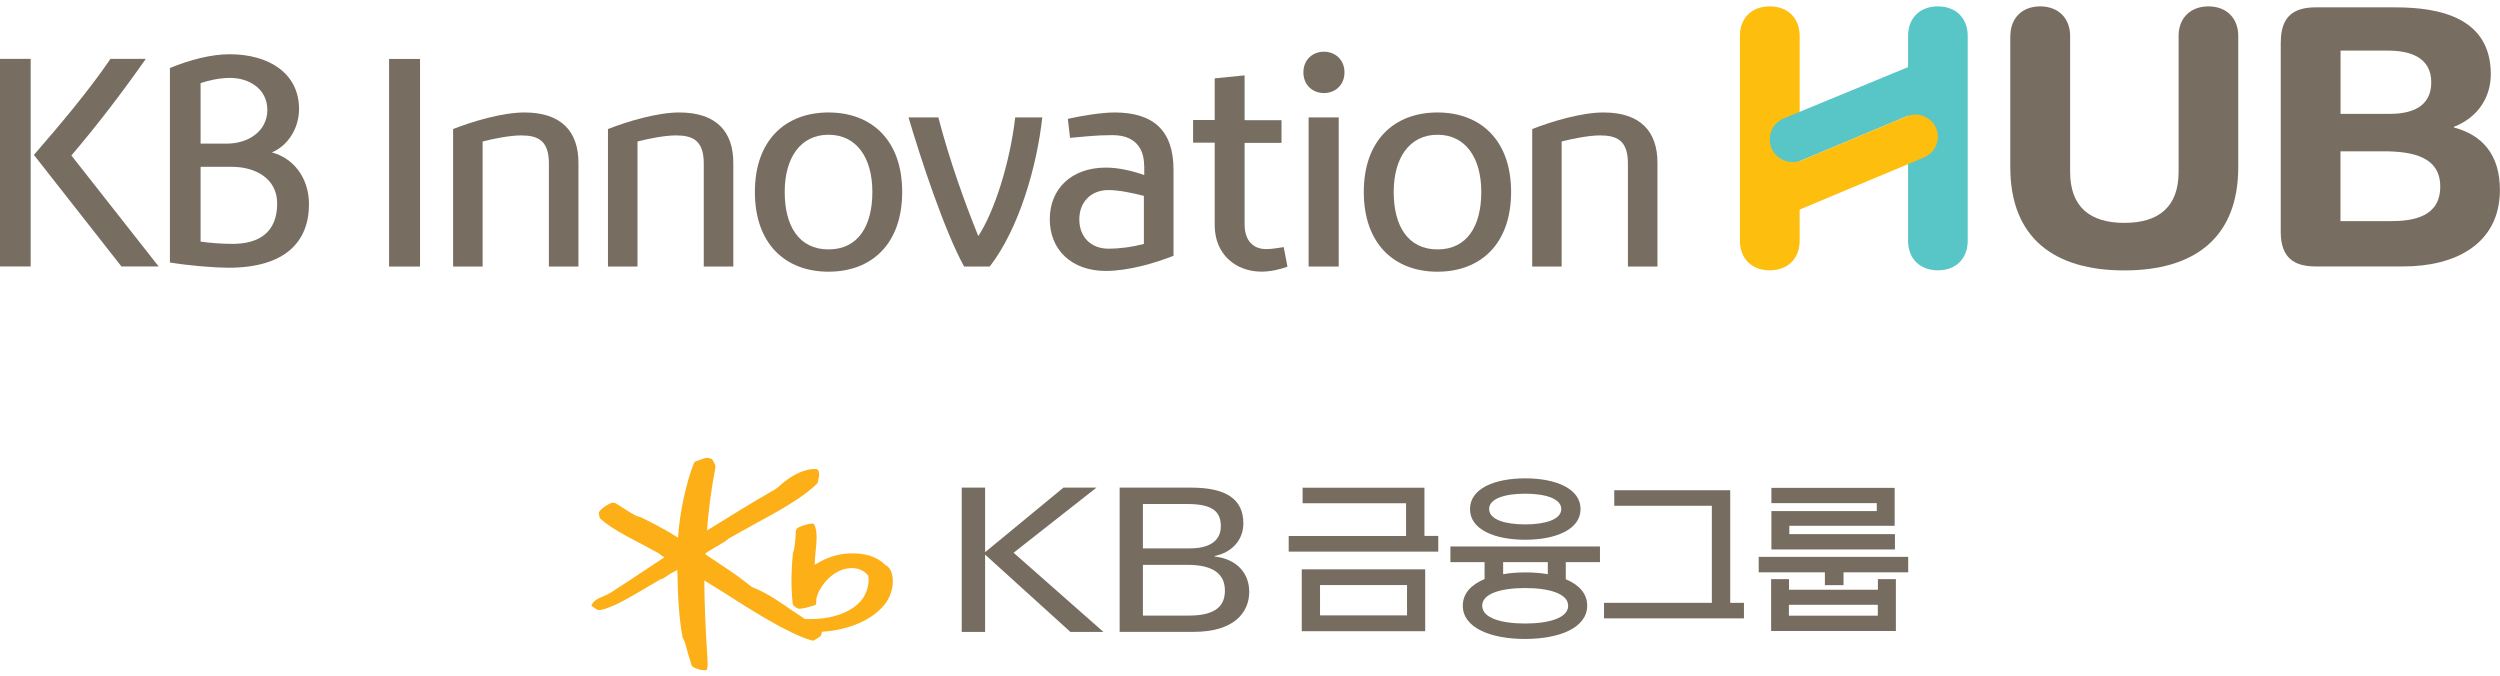 <svg width="170" height="46" viewBox="0 0 170 46" fill="none" xmlns="http://www.w3.org/2000/svg">
<g clip-path="url(#clip0_1028_694)">
<path d="M60.396 38.541L60.216 38.427C59.611 37.828 58.768 37.574 57.647 37.638C56.708 37.695 55.967 38.064 55.401 38.401C55.401 38.395 55.401 38.382 55.401 38.376C55.401 38.083 55.433 37.771 55.465 37.466C55.497 37.154 55.529 36.842 55.529 36.543C55.529 36.244 55.497 35.951 55.388 35.703C55.362 35.639 55.304 35.601 55.227 35.601C54.924 35.607 54.332 35.811 54.191 35.938L54.113 36.11C54.113 36.441 54.036 37.364 53.959 37.478L53.92 37.593C53.791 38.917 53.791 40.075 53.907 41.075C53.92 41.176 54.113 41.323 54.268 41.38C54.435 41.437 54.95 41.304 55.246 41.196L55.356 41.176C55.452 41.164 55.504 41.087 55.504 40.986L55.51 40.699C55.723 39.84 56.592 38.809 57.615 38.656C58.195 38.567 58.652 38.713 59.012 39.102C59.064 39.172 59.167 39.789 58.787 40.502C58.504 41.03 57.931 41.476 57.184 41.749C56.476 42.017 55.697 42.125 54.731 42.093C54.693 42.068 53.83 41.488 53.83 41.488C53.064 40.96 52.118 40.298 51.255 39.974C51.107 39.916 50.837 39.693 50.669 39.56L50.579 39.49C50.083 39.095 49.137 38.471 48.384 37.975C48.384 37.975 48.043 37.746 47.978 37.701C47.978 37.676 47.978 37.618 47.978 37.618C47.998 37.593 48.474 37.313 48.474 37.313C49.144 36.925 49.446 36.74 49.517 36.638C49.504 36.651 49.607 36.587 49.607 36.587L51.261 35.664C52.852 34.805 54.648 33.825 55.587 32.858L55.633 32.711L55.652 32.578C55.716 32.374 55.716 32.215 55.665 32.03C55.652 31.979 55.6 31.916 55.536 31.903C54.796 31.833 53.849 32.266 52.98 33.068C52.787 33.246 52.62 33.335 52.446 33.431L52.311 33.507C51.358 34.041 49.208 35.365 48.081 36.072C48.152 34.875 48.377 33.176 48.654 31.756L48.622 31.585L48.506 31.368L48.416 31.215H48.39C48.165 31.095 47.985 31.139 47.85 31.177L47.624 31.26L47.322 31.368C47.264 31.381 47.219 31.419 47.2 31.47C46.665 32.756 46.215 34.869 46.105 36.556C45.03 35.881 44.039 35.397 43.549 35.162H43.537L43.479 35.143C43.305 35.123 43.092 34.99 42.886 34.869C42.867 34.856 42.474 34.608 42.474 34.608L41.85 34.213L41.683 34.175C41.412 34.22 40.897 34.563 40.749 34.799C40.73 34.831 40.723 34.862 40.723 34.901C40.723 34.952 40.736 34.996 40.749 35.047L40.775 35.174L40.807 35.251C41.11 35.556 41.863 36.059 42.603 36.454L43.459 36.906L44.773 37.612L44.998 37.79L45.152 37.879C45.152 37.879 45.172 37.892 45.178 37.898C44.831 38.128 42.79 39.477 42.79 39.477L41.535 40.298C41.419 40.381 40.923 40.597 40.813 40.642C40.543 40.75 40.337 40.922 40.247 41.1L40.215 41.17L40.247 41.215L40.344 41.285L40.472 41.367L40.614 41.463L40.743 41.482C40.962 41.488 41.29 41.367 41.901 41.1C42.462 40.852 43.987 39.942 44.644 39.553L44.921 39.388C45.036 39.394 45.159 39.299 45.275 39.216C45.403 39.114 45.687 38.942 45.861 38.866C45.861 38.866 45.964 38.809 46.06 38.758C46.06 38.783 46.06 38.834 46.06 38.834C46.092 40.807 46.202 42.239 46.42 43.347V43.366L46.446 43.41C46.556 43.563 46.678 44.034 46.788 44.448L47.038 45.269L47.109 45.345C47.251 45.441 47.682 45.606 47.972 45.568H48.043L48.088 45.46C48.114 45.339 48.12 45.218 48.12 45.084C48.12 44.932 48.107 44.766 48.094 44.562L48.075 44.263C47.985 42.889 47.895 40.896 47.895 39.579V39.471C48.133 39.617 49.169 40.26 49.169 40.26C50.933 41.393 53.592 43.099 55.201 43.55C55.285 43.576 55.375 43.55 55.433 43.5L55.678 43.34L55.723 43.321C55.813 43.277 55.877 43.124 55.89 42.959C57.248 42.889 59.135 42.373 60.145 41.119C60.538 40.629 60.712 40.037 60.712 39.522C60.712 39.102 60.596 38.739 60.383 38.541" fill="#FCAF16"/>
<path d="M95.678 41.846H89.762V39.784H95.678V41.846ZM96.914 38.715H88.519V42.922H96.914V38.715Z" fill="#776C60"/>
<path d="M96.862 36.442V33.164H88.577V34.221H95.613V36.448H87.631V37.511H97.802V36.442H96.862Z" fill="#776C60"/>
<path d="M108.798 38.224V37.161H98.627V38.224H100.951V39.376C100.05 39.751 99.47 40.35 99.47 41.184C99.47 42.692 101.363 43.449 103.7 43.449C106.036 43.449 107.929 42.692 107.929 41.184C107.929 40.356 107.363 39.758 106.474 39.389V38.224H108.785H108.798ZM102.206 38.224H105.251V39.045C104.775 38.962 104.26 38.924 103.719 38.924C103.178 38.924 102.676 38.962 102.213 39.045V38.23L102.206 38.224ZM106.635 41.19C106.635 42.024 105.322 42.399 103.713 42.399C102.103 42.399 100.79 42.03 100.79 41.19C100.79 40.35 102.097 39.987 103.713 39.987C105.328 39.987 106.635 40.362 106.635 41.19ZM103.719 36.703C105.792 36.703 107.478 36.002 107.478 34.615C107.478 33.227 105.798 32.527 103.719 32.527C101.64 32.527 99.96 33.215 99.96 34.615C99.96 36.015 101.64 36.703 103.719 36.703ZM103.713 33.571C105.064 33.571 106.165 33.896 106.165 34.615C106.165 35.334 105.064 35.659 103.713 35.659C102.361 35.659 101.26 35.334 101.26 34.615C101.26 33.896 102.354 33.571 103.713 33.571Z" fill="#776C60"/>
<path d="M117.655 40.993V33.336H109.769V34.392H116.406V40.993H109.074V42.049H118.589V40.993H117.655Z" fill="#776C60"/>
<path d="M119.592 37.867V38.917H124.092V39.789H125.36V38.917H129.757V37.867H119.586H119.592ZM127.691 40.101H121.652V39.382H120.436V42.908H128.92V39.382H127.697V40.101H127.691ZM127.691 41.864H121.646V41.125H127.691V41.864ZM128.862 36.32H121.672V35.754H128.837V33.176H120.455V34.213H127.62V34.754H120.455V37.364H128.856V36.326L128.862 36.32Z" fill="#776C60"/>
<path d="M76.135 33.159H81.014C83.338 33.159 84.549 33.922 84.549 35.584C84.549 36.767 83.712 37.589 82.598 37.805V37.843C84.194 38.028 84.948 39.065 84.948 40.236C84.948 41.7 83.86 42.967 81.169 42.967H76.135V33.152V33.159ZM77.718 37.289H80.937C82.135 37.289 83.016 36.844 83.016 35.794C83.016 34.884 82.579 34.273 80.757 34.273H77.718V37.289ZM77.718 41.859H80.841C82.778 41.859 83.293 41.115 83.293 40.16C83.293 39.033 82.501 38.41 80.757 38.41H77.718V41.859Z" fill="#776C60"/>
<path d="M65.397 33.156H66.987V37.548L72.317 33.156H74.563L68.924 37.586L75.033 42.971H72.787L66.987 37.713V42.971H65.397V33.156Z" fill="#776C60"/>
<path d="M2.086 18.121H0V4.004H2.086V18.121ZM2.305 10.534C4.075 8.491 5.987 6.238 7.513 4.004H9.914C8.349 6.238 6.598 8.529 4.854 10.572L10.789 18.121H8.259L2.305 10.534Z" fill="#776D61"/>
<path d="M18.481 10.364C19.93 10.74 21.011 12.07 21.011 13.89C21.011 16.423 19.408 18.206 15.54 18.206C14.645 18.206 12.881 18.072 11.555 17.849V4.623C12.894 4.076 14.348 3.688 15.61 3.688C18.327 3.688 20.335 5.018 20.335 7.405C20.335 8.792 19.518 9.938 18.475 10.37L18.481 10.364ZM15.424 9.766C16.911 9.766 18.179 8.9 18.179 7.475C18.179 6.049 16.949 5.298 15.649 5.298C14.851 5.298 14.085 5.501 13.64 5.654V9.766H15.43H15.424ZM18.848 13.839C18.848 12.095 17.303 11.344 15.778 11.344H13.64V16.43C14.329 16.525 15.076 16.583 15.816 16.583C17.548 16.583 18.848 15.851 18.848 13.839Z" fill="#776D61"/>
<path d="M28.562 18.125H26.457V4.008H28.562V18.125Z" fill="#776D61"/>
<path d="M30.811 18.125V8.775C32.111 8.266 34.139 7.648 35.664 7.648C38.156 7.648 39.334 8.928 39.334 11.066V18.125H37.325V11.124C37.325 9.545 36.578 9.208 35.426 9.208C34.679 9.208 33.547 9.431 32.819 9.622V18.125H30.811Z" fill="#776D61"/>
<path d="M41.342 18.125V8.775C42.642 8.266 44.67 7.648 46.196 7.648C48.687 7.648 49.865 8.928 49.865 11.066V18.125H47.856V11.124C47.856 9.545 47.11 9.208 45.957 9.208C45.211 9.208 44.078 9.431 43.35 9.622V18.125H41.342Z" fill="#776D61"/>
<path d="M61.349 13.052C61.349 16.578 59.282 18.475 56.34 18.475C53.398 18.475 51.332 16.578 51.332 13.052C51.332 9.526 53.418 7.648 56.34 7.648C59.263 7.648 61.349 9.526 61.349 13.052ZM59.321 13.052C59.321 10.742 58.259 9.163 56.34 9.163C54.422 9.163 53.36 10.742 53.36 13.052C53.36 15.363 54.325 16.96 56.34 16.96C58.355 16.96 59.321 15.363 59.321 13.052Z" fill="#776D61"/>
<path d="M65.558 18.123C64.2 15.648 62.616 10.804 61.779 7.984H63.807C64.586 10.97 65.629 13.84 66.524 16.055C67.624 14.381 68.68 11.059 69.034 7.984H70.875C70.521 11.249 69.311 15.533 67.303 18.123H65.552H65.558Z" fill="#776D61"/>
<path d="M77.803 11.289C77.803 10.01 77.114 9.189 75.646 9.189C74.455 9.189 73.696 9.303 72.762 9.373L72.614 8.081C73.619 7.858 74.919 7.648 75.794 7.648C78.382 7.648 79.799 8.832 79.799 11.537V17.393C78.569 17.883 76.728 18.424 75.202 18.424C72.859 18.424 71.385 16.979 71.385 14.911C71.385 12.842 72.853 11.397 75.202 11.397C76.058 11.397 77.024 11.62 77.809 11.906V11.289H77.803ZM77.784 13.319C76.985 13.116 76.091 12.925 75.363 12.925C74.211 12.925 73.393 13.714 73.393 14.917C73.393 16.12 74.192 16.909 75.363 16.909C76.2 16.909 76.985 16.795 77.784 16.591V13.326V13.319Z" fill="#776D61"/>
<path d="M84.633 5.131V8.174H87.143V9.714H84.633V15.251C84.633 16.378 85.225 16.938 86.101 16.938C86.513 16.938 86.879 16.862 87.291 16.804L87.549 18.135C87.028 18.326 86.377 18.472 85.779 18.472C84.028 18.472 82.599 17.288 82.599 15.315V9.701H81.131V8.161H82.599V5.329L84.626 5.125L84.633 5.131Z" fill="#776D61"/>
<path d="M88.631 4.922C88.631 4.057 89.262 3.516 90.028 3.516C90.794 3.516 91.425 4.063 91.425 4.922C91.425 5.781 90.794 6.329 90.028 6.329C89.262 6.329 88.631 5.781 88.631 4.922ZM88.985 18.123V7.984H91.032V18.123H88.985Z" fill="#776D61"/>
<path d="M102.755 13.052C102.755 16.578 100.689 18.475 97.747 18.475C94.805 18.475 92.738 16.578 92.738 13.052C92.738 9.526 94.824 7.648 97.747 7.648C100.669 7.648 102.755 9.526 102.755 13.052ZM100.727 13.052C100.727 10.742 99.665 9.163 97.753 9.163C95.841 9.163 94.772 10.742 94.772 13.052C94.772 15.363 95.738 16.96 97.753 16.96C99.768 16.96 100.727 15.363 100.727 13.052Z" fill="#776D61"/>
<path d="M104.19 18.125V8.775C105.49 8.266 107.518 7.648 109.044 7.648C111.535 7.648 112.707 8.928 112.707 11.066V18.125H110.698V11.124C110.698 9.545 109.952 9.208 108.799 9.208C108.052 9.208 106.92 9.431 106.192 9.622V18.125H104.184H104.19Z" fill="#776D61"/>
<path d="M136.706 2.438C136.706 1.242 137.497 0.434 138.733 0.434C139.969 0.434 140.768 1.242 140.768 2.438V11.68C140.768 14.08 142.126 15.155 144.456 15.155C146.787 15.155 148.145 14.08 148.145 11.68V2.438C148.145 1.242 148.937 0.434 150.173 0.434C151.409 0.434 152.201 1.242 152.201 2.438V11.362C152.201 16.206 149.181 18.389 144.45 18.389C139.718 18.389 136.699 16.212 136.699 11.362V2.438H136.706Z" fill="#776D61"/>
<path d="M155.096 2.849C155.096 1.06 156.036 0.5 157.472 0.5H162.866C165.834 0.5 169.375 1.162 169.375 5.051C169.375 6.547 168.557 7.966 166.87 8.621V8.672C168.75 9.162 169.993 10.48 169.993 12.905C169.993 16.603 166.948 18.118 163.433 18.118H157.465C156.03 18.118 155.09 17.558 155.09 15.769V2.849H155.096ZM159.158 7.743H162.499C164.405 7.743 165.325 6.986 165.325 5.592C165.325 3.905 163.89 3.441 162.377 3.441H159.158V7.75V7.743ZM159.158 15.037H162.57C164.154 15.037 165.937 14.719 165.937 12.689C165.937 10.658 164.057 10.289 162.074 10.289H159.152V15.037H159.158Z" fill="#776D61"/>
<path d="M122.376 2.438C122.376 1.242 121.585 0.434 120.342 0.434C119.1 0.434 118.314 1.242 118.314 2.438V16.377C118.314 17.574 119.106 18.382 120.342 18.382C121.578 18.382 122.376 17.574 122.376 16.377V2.438Z" fill="#FEBE0E"/>
<path d="M131.776 0.434C130.54 0.434 129.748 1.242 129.748 2.438V16.377C129.748 17.574 130.54 18.382 131.776 18.382C133.012 18.382 133.804 17.574 133.804 16.377V2.438C133.804 1.242 133.012 0.434 131.776 0.434Z" fill="#58C5C7"/>
<path d="M122.518 10.9L131.775 7.017V3.727L121.301 8.048C120.715 8.29 120.342 8.85 120.342 9.474C120.342 10.588 121.488 11.332 122.518 10.9Z" fill="#58C5C7"/>
<path d="M120.342 15.105L130.841 10.7C131.408 10.465 131.775 9.911 131.775 9.306C131.775 8.218 130.655 7.486 129.644 7.912L120.342 11.814V15.105Z" fill="#FEBE0E"/>
</g>
<defs>
<clipPath id="clip0_1028_694">
<rect width="170" height="45.133" fill="white" transform="translate(0 0.434)"/>
</clipPath>
</defs>
</svg>
